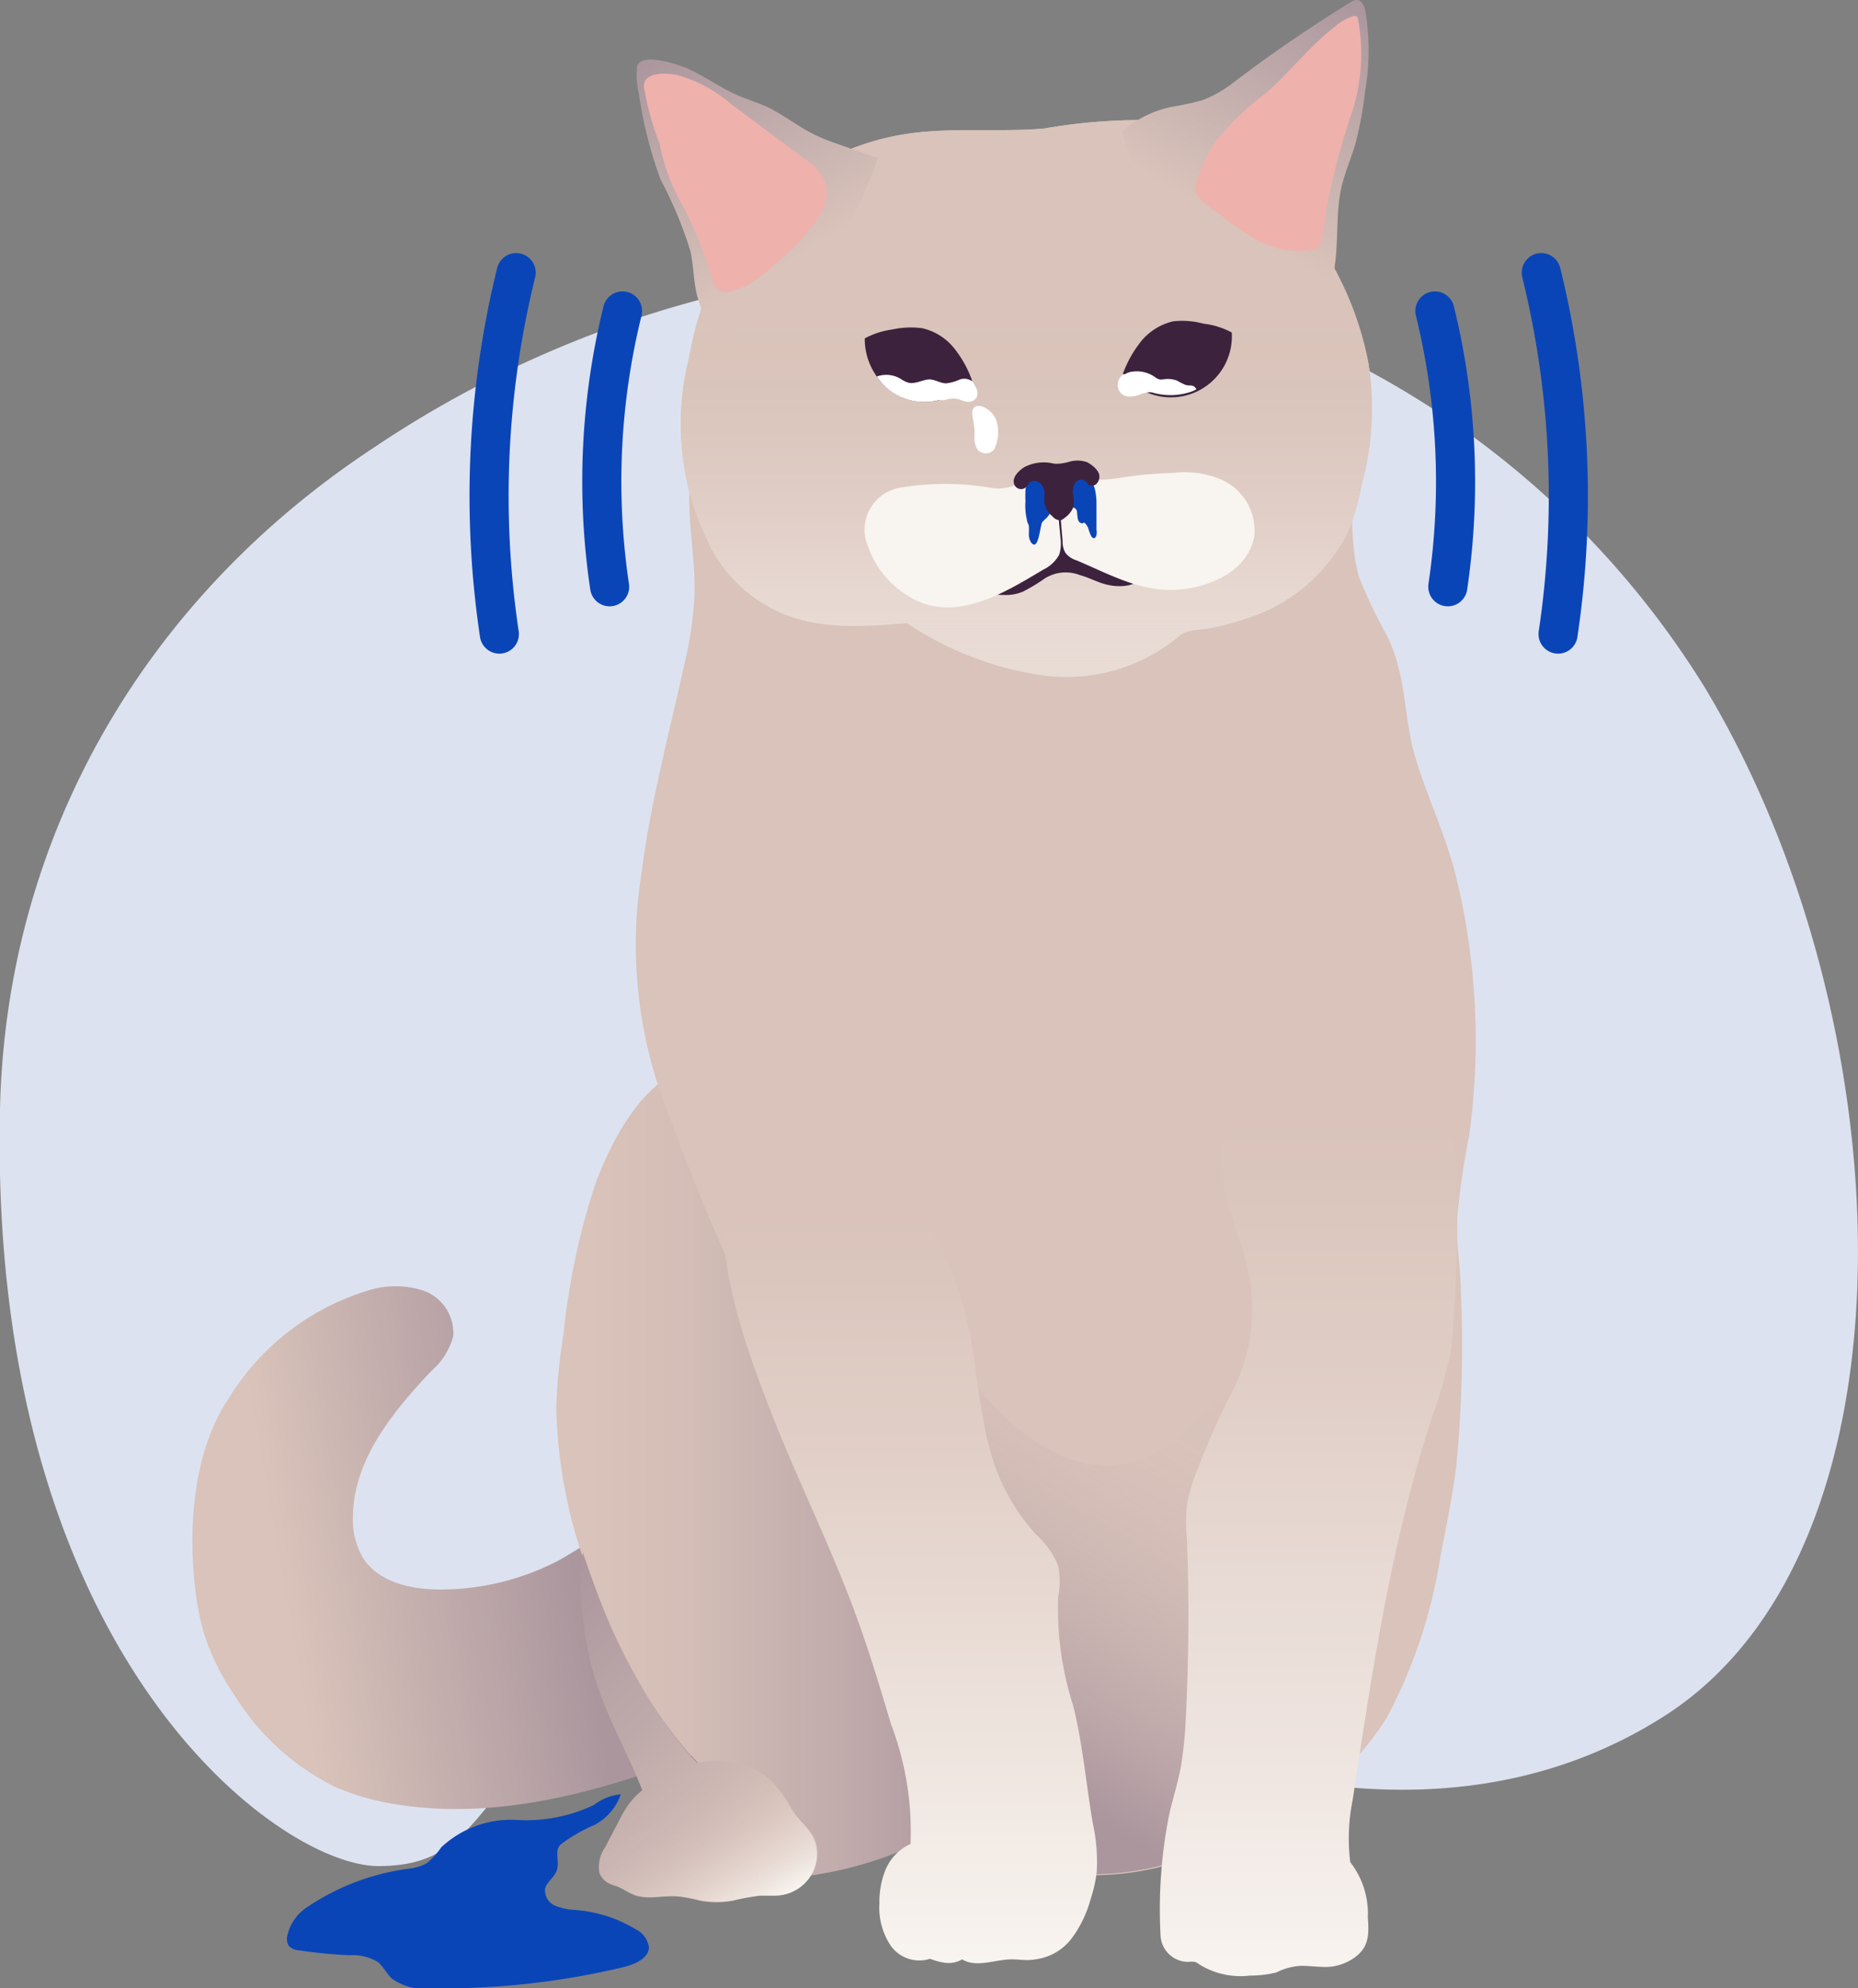 <svg xmlns="http://www.w3.org/2000/svg" xmlns:xlink="http://www.w3.org/1999/xlink" viewBox="0 0 95.03 101.66"><rect x="0" y="0" width="95.03" height="101.66" fill="#808080" stroke="none"/><defs><style>.cls-1{fill:#dde2f0;}.cls-2{fill:url(#linear-gradient);}.cls-3{fill:url(#linear-gradient-2);}.cls-4{fill:#d9c3ba;}.cls-5{fill:url(#linear-gradient-3);}.cls-6{fill:#3d223e;}.cls-7{fill:url(#linear-gradient-4);}.cls-8{fill:#efb1ac;}.cls-9{fill:url(#linear-gradient-5);}.cls-10{fill:#f8f4f0;}.cls-11{fill:#fff;}.cls-12{fill:#0a45b8;}.cls-13{fill:url(#linear-gradient-6);}.cls-14{fill:url(#linear-gradient-7);}.cls-15{fill:url(#linear-gradient-8);}.cls-16{fill:url(#linear-gradient-9);}.cls-17{fill:url(#linear-gradient-10);}.cls-18{fill:none;stroke:#0a45b8;stroke-linecap:round;stroke-linejoin:round;stroke-width:2px;}</style><linearGradient id="linear-gradient" x1="34.99" y1="76.97" x2="9.98" y2="81.38" gradientUnits="userSpaceOnUse"><stop offset="0.24" stop-color="#ab969e"/><stop offset="0.81" stop-color="#d8c2b9"/><stop offset="0.83" stop-color="#d9c3ba"/></linearGradient><linearGradient id="linear-gradient-2" x1="49.83" y1="75.33" x2="28.45" y2="75.33" gradientUnits="userSpaceOnUse"><stop offset="0" stop-color="#ab969e"/><stop offset="0.33" stop-color="#c2acac"/><stop offset="0.68" stop-color="#d3bdb6"/><stop offset="0.93" stop-color="#d9c3ba"/></linearGradient><linearGradient id="linear-gradient-3" x1="52.48" y1="34.59" x2="52.48" y2="6.1" gradientUnits="userSpaceOnUse"><stop offset="0" stop-color="#f8f4f0" stop-opacity="0.5"/><stop offset="0.12" stop-color="#eee4de" stop-opacity="0.67"/><stop offset="0.24" stop-color="#e5d5ce" stop-opacity="0.81"/><stop offset="0.37" stop-color="#decbc3" stop-opacity="0.92"/><stop offset="0.5" stop-color="#dac5bc" stop-opacity="0.98"/><stop offset="0.64" stop-color="#d9c3ba"/></linearGradient><linearGradient id="linear-gradient-4" x1="69.04" y1="-0.25" x2="61.56" y2="12.72" gradientUnits="userSpaceOnUse"><stop offset="0" stop-color="#ab969e"/><stop offset="0.88" stop-color="#d9c3ba"/></linearGradient><linearGradient id="linear-gradient-5" x1="34.6" y1="2.09" x2="41.8" y2="14.55" xlink:href="#linear-gradient-4"/><linearGradient id="linear-gradient-6" x1="25.91" y1="83.28" x2="40.02" y2="97.39" gradientUnits="userSpaceOnUse"><stop offset="0" stop-color="#ab969e"/><stop offset="0.45" stop-color="#c0abab"/><stop offset="0.88" stop-color="#d9c3ba"/></linearGradient><linearGradient id="linear-gradient-7" x1="38.04" y1="98.16" x2="33.82" y2="90.85" gradientUnits="userSpaceOnUse"><stop offset="0" stop-color="#f8f4f0"/><stop offset="0.07" stop-color="#f8f4f0" stop-opacity="0.81"/><stop offset="0.14" stop-color="#f8f4f0" stop-opacity="0.62"/><stop offset="0.22" stop-color="#f8f4f0" stop-opacity="0.46"/><stop offset="0.31" stop-color="#f8f4f0" stop-opacity="0.31"/><stop offset="0.4" stop-color="#f8f4f0" stop-opacity="0.2"/><stop offset="0.49" stop-color="#f8f4f0" stop-opacity="0.11"/><stop offset="0.6" stop-color="#f8f4f0" stop-opacity="0.05"/><stop offset="0.71" stop-color="#f8f4f0" stop-opacity="0.01"/><stop offset="0.88" stop-color="#f8f4f0" stop-opacity="0"/></linearGradient><linearGradient id="linear-gradient-8" x1="48.64" y1="92.86" x2="65.2" y2="64.16" gradientUnits="userSpaceOnUse"><stop offset="0.11" stop-color="#ab969e"/><stop offset="0.17" stop-color="#ab969e" stop-opacity="0.83"/><stop offset="0.26" stop-color="#ab969e" stop-opacity="0.58"/><stop offset="0.36" stop-color="#ab969e" stop-opacity="0.37"/><stop offset="0.46" stop-color="#ab969e" stop-opacity="0.21"/><stop offset="0.56" stop-color="#ab969e" stop-opacity="0.09"/><stop offset="0.66" stop-color="#ab969e" stop-opacity="0.02"/><stop offset="0.77" stop-color="#ab969e" stop-opacity="0"/></linearGradient><linearGradient id="linear-gradient-9" x1="46.56" y1="100.39" x2="46.56" y2="57.04" gradientUnits="userSpaceOnUse"><stop offset="0" stop-color="#f8f4f0"/><stop offset="0.57" stop-color="#e2d1c9"/><stop offset="0.88" stop-color="#d9c3ba"/></linearGradient><linearGradient id="linear-gradient-10" x1="66.95" y1="101.06" x2="66.95" y2="51.2" gradientUnits="userSpaceOnUse"><stop offset="0" stop-color="#f8f4f0"/><stop offset="0.19" stop-color="#f0e7e2"/><stop offset="0.63" stop-color="#dfcdc5"/><stop offset="0.88" stop-color="#d9c3ba"/></linearGradient></defs><title>Ресурс 37600</title><g id="Слой_2" data-name="Слой 2"><g id="Illustration"><path class="cls-1" d="M45.13,13.68A44.16,44.16,0,0,1,66,17.05,45.59,45.59,0,0,1,87.23,35.21c10.21,17,11.28,44-2.12,52.54s-29.36,0-31.49-1.06-16.59-6.39-23-.64-6.17,9.36-11.27,9.36S-.62,84.56,0,56.69c.32-14,7.49-26.15,19.1-33.79A55.32,55.32,0,0,1,45.13,13.68Z"/><path class="cls-2" d="M34.92,90C30.17,91.77,25,93.1,20,92.21a12.65,12.65,0,0,1-2.89-.86A12.7,12.7,0,0,1,12,86.69a12.31,12.31,0,0,1-1.51-3,12.48,12.48,0,0,1-.46-2.1c-.43-3.21-.21-7.24,1.61-10A12.69,12.69,0,0,1,18.77,66a4.63,4.63,0,0,1,2.92,0,2.3,2.3,0,0,1,1.49,2.32,3.61,3.61,0,0,1-1.13,1.79c-2,2.11-4,4.59-4,7.48a3.88,3.88,0,0,0,.53,2.09c.81,1.23,2.46,1.59,3.93,1.59a13.07,13.07,0,0,0,6.07-1.49,26.38,26.38,0,0,0,3.59-2.44,2.13,2.13,0,0,1,1.58,1.19,18.32,18.32,0,0,1,2.47,5.49C36.66,86.07,36.81,89.24,34.92,90Z"/><path class="cls-3" d="M30.42,60.62a36.32,36.32,0,0,0-1.6,7.6A29.39,29.39,0,0,0,28.45,72a25.77,25.77,0,0,0,2,9.32,29.81,29.81,0,0,0,1.92,4.23A26.75,26.75,0,0,0,35,89.37c1.43,1.72,3.39,2.9,5.13,4.29a2.86,2.86,0,0,1,1.07,2.12.14.14,0,0,0,.07.13.09.09,0,0,0,.07,0A19.4,19.4,0,0,0,48,93.72a4.86,4.86,0,0,0,1.41-1.08c.63-.76.41-1.47.41-2.35a21.6,21.6,0,0,0-.26-3.21,54,54,0,0,0-1.44-6.26c-1.58-5.8-3.21-11.71-6.51-16.74-.95-1.44-2-2.8-3-4.21-.73-1-1.43-2.12-2.07-3.23-.52-.89-.94-2.43-2.18-1.7C32.43,56.06,31.14,58.65,30.42,60.62Z"/><path class="cls-4" d="M68.53,22.14c1,2.3.27,5,1,7.43a29.44,29.44,0,0,0,1.44,3c1,2.06.81,4.24,1.47,6.33s1.58,4,2.08,6.11a35.5,35.5,0,0,1,.62,13.07,37.52,37.52,0,0,0-.63,4.45c0,1.17.19,2.38.21,3.57A63.51,63.51,0,0,1,74.48,75c-.2,1.5-.49,3-.79,4.47A26.11,26.11,0,0,1,71,87.69a13.31,13.31,0,0,1-4.71,4.66c-.92.54-2,.83-2.87,1.37a14,14,0,0,1-3.08,1.45,14.59,14.59,0,0,1-9,0A3,3,0,0,1,50,94.39a3.23,3.23,0,0,1-.55-1.24c-1.12-3.91-1.92-7.75-3.6-11.5s-3.66-7.19-5.53-10.77a117.28,117.28,0,0,1-6.71-15.54,23.29,23.29,0,0,1-.79-10.76c.46-3.6,1.42-7.12,2.19-10.66a19,19,0,0,0,.51-3.42c.08-2.23-.53-4.48-.13-6.67a10.41,10.41,0,0,1,2.79-4.78,16,16,0,0,1,4.24-3.41,18,18,0,0,1,7.79-2,45.62,45.62,0,0,1,8.09.49,17.86,17.86,0,0,1,4,.85C65.17,16.05,67.31,19.36,68.53,22.14Z"/><path class="cls-4" d="M69.64,24.81A15,15,0,0,0,70,18.62,16.69,16.69,0,0,0,67.83,13a13.44,13.44,0,0,0-2.11-2.59c-2-2-4.09-4-7-4.27a28.82,28.82,0,0,0-5.31.43c-2.33.2-4.69-.07-7,.27a13.19,13.19,0,0,0-9.93,7.3,19.57,19.57,0,0,0-1.25,4.21,13.76,13.76,0,0,0,1,9.4A7.35,7.35,0,0,0,40,31.36c2,.85,4.29.68,6.38.5a16.78,16.78,0,0,0,6.93,2.67,9,9,0,0,0,7-2c.42-.38,1.19-.31,1.76-.44s1.23-.3,1.83-.51a8.73,8.73,0,0,0,5.08-4.45A12.47,12.47,0,0,0,69.64,24.81Z"/><path class="cls-5" d="M69.64,24.81A15,15,0,0,0,70,18.62,16.69,16.69,0,0,0,67.83,13a13.44,13.44,0,0,0-2.11-2.59c-2-2-4.09-4-7-4.27a28.82,28.82,0,0,0-5.31.43c-2.33.2-4.69-.07-7,.27a13.19,13.19,0,0,0-9.93,7.3,19.57,19.57,0,0,0-1.25,4.21,13.76,13.76,0,0,0,1,9.4A7.35,7.35,0,0,0,40,31.36c2,.85,4.29.68,6.38.5a16.78,16.78,0,0,0,6.93,2.67,9,9,0,0,0,7-2c.42-.38,1.19-.31,1.76-.44s1.23-.3,1.83-.51a8.73,8.73,0,0,0,5.08-4.45A12.47,12.47,0,0,0,69.64,24.81Z"/><path class="cls-6" d="M63,17a4,4,0,0,0-1.44-.45A4.16,4.16,0,0,0,60,16.43a3,3,0,0,0-1.62,1,5.85,5.85,0,0,0-.95,1.69A3.12,3.12,0,0,0,63,17Z"/><path class="cls-6" d="M44.23,17.3a4.26,4.26,0,0,1,1.44-.46,4.4,4.4,0,0,1,1.49-.06,2.91,2.91,0,0,1,1.62,1,5.67,5.67,0,0,1,.94,1.68,3.23,3.23,0,0,1-3.5.9A3.3,3.3,0,0,1,44.23,17.3Z"/><path class="cls-7" d="M67.84,15.07c.84-1.75.32-3.87.83-5.74.21-.76.54-1.49.73-2.27a19.43,19.43,0,0,0,.42-2.4,12.11,12.11,0,0,0,0-4.16c-.06-.22-.18-.49-.41-.5a.57.57,0,0,0-.31.1,72.43,72.43,0,0,0-6,4.11,6.3,6.3,0,0,1-1.59.91,16,16,0,0,1-1.67.36,5.65,5.65,0,0,0-2.44,1.23,8.06,8.06,0,0,0,2.41,4.16,18.27,18.27,0,0,0,3.52,2.87A10.36,10.36,0,0,0,67.84,15.07Z"/><path class="cls-8" d="M67.59,12.29a13.35,13.35,0,0,0,.26-1.68,36.62,36.62,0,0,1,1.27-4.78A9.65,9.65,0,0,0,69.46,1a.22.22,0,0,0-.09-.17.25.25,0,0,0-.17,0,2.59,2.59,0,0,0-.91.52C67,2.34,66,3.66,64.75,4.76a14.07,14.07,0,0,0-2.58,2.47,8.42,8.42,0,0,0-1,2.17c-.23.72.76,1.19,1.36,1.66a11.39,11.39,0,0,0,1.74,1.19,4.33,4.33,0,0,0,3,.5.52.52,0,0,0,.13-.06.39.39,0,0,0,.08-.14C67.54,12.47,67.56,12.38,67.59,12.29Z"/><path class="cls-9" d="M44.89,8.08l-2.08-.73a11,11,0,0,1-1.08-.43c-.84-.4-1.58-1-2.42-1.42-.53-.25-1.1-.41-1.63-.65-.86-.38-1.62-.94-2.48-1.33-.45-.21-2.5-.9-2.62-.09a3.91,3.91,0,0,0,.09,1.32,21.56,21.56,0,0,0,1.12,4.44,20.92,20.92,0,0,1,1.52,3.64c.16.74.16,1.5.33,2.23a9.33,9.33,0,0,0,1,2.31,6.56,6.56,0,0,0,2.08-1.08c.53-.34,1.06-.69,1.56-1.08a14.11,14.11,0,0,0,3-3.5A19.7,19.7,0,0,0,44.89,8.08Z"/><path class="cls-8" d="M42,10.9a2.07,2.07,0,0,0,.2-1.64A2.72,2.72,0,0,0,41.12,8.1L37.38,5.31a7.1,7.1,0,0,0-2.77-1.48c-.45-.09-1.27-.15-1.6.27a.58.58,0,0,0-.07.37,15.19,15.19,0,0,0,.8,2.9,10.22,10.22,0,0,0,1,2.83,19.38,19.38,0,0,1,1.67,4,1,1,0,0,0,.35.63c.42.28,1.21-.12,1.59-.33a8,8,0,0,0,1.55-1.23A10.17,10.17,0,0,0,42,10.9Z"/><path class="cls-6" d="M58.44,29.48c0,.22-.58.41-.69.44a2.53,2.53,0,0,1-1,0c-.53-.09-1-.38-1.53-.52a2,2,0,0,0-1.79.18,9.29,9.29,0,0,1-1.09.66,2.24,2.24,0,0,1-1,.18c-.26,0-.67,0-.45-.3A4.32,4.32,0,0,1,52.37,29a7.4,7.4,0,0,0,.86-.5,1.42,1.42,0,0,0,.55-.81,2.56,2.56,0,0,0,0-.62,1.24,1.24,0,0,1,.08-.61.47.47,0,0,1,.51-.28.53.53,0,0,1,.35.41c0,.18,0,.38.08.57a2.34,2.34,0,0,0,1.34,1.47,11.28,11.28,0,0,0,2.21.75.13.13,0,0,1,.09.05A.1.1,0,0,1,58.44,29.48Z"/><path class="cls-10" d="M64.16,27.36a2.23,2.23,0,0,1-.1.43c-.52,1.58-2.44,2.31-4,2.37-1.81.07-3.38-.83-5-1.51a1.11,1.11,0,0,1-.57-.39,1.08,1.08,0,0,1-.14-.56l-.12-1.46a2.16,2.16,0,0,1,.71-1.8.63.63,0,0,1,.62-.14c.07,0,.14.11.21.15a.89.89,0,0,0,.51.08,8.83,8.83,0,0,0,1.26-.14A21.21,21.21,0,0,1,60,24.18a4.83,4.83,0,0,1,2.44.33A2.85,2.85,0,0,1,64.16,27.36Z"/><path class="cls-10" d="M54.14,26.19c0,.44.07.89.1,1.33a1.86,1.86,0,0,1-.07.85,1.83,1.83,0,0,1-.82.76c-1.76,1.05-4,2.45-6.1,1.73a4.82,4.82,0,0,1-2.86-2.93,2.18,2.18,0,0,1,1.67-3,14,14,0,0,1,4.56,0A2.22,2.22,0,0,0,52,24.77c.14-.09.25-.2.4-.29a1.13,1.13,0,0,1,1.35.28A2.44,2.44,0,0,1,54.14,26.19Z"/><path class="cls-11" d="M49.73,21.07a1.54,1.54,0,0,0,.05.43,5.38,5.38,0,0,1,.07.69A1.24,1.24,0,0,0,50,23a.57.57,0,0,0,.83,0,1.12,1.12,0,0,0,.11-.25,1.94,1.94,0,0,0,0-1.3A1.09,1.09,0,0,0,50.6,21C50.32,20.75,49.77,20.57,49.73,21.07Z"/><path class="cls-12" d="M52.45,25.08a4.55,4.55,0,0,0,0,.53,3.2,3.2,0,0,0,.08,1c0,.09.07.18.09.27a3.13,3.13,0,0,1,0,.43.82.82,0,0,0,.1.4c.39.56.47-.79.58-1a1.52,1.52,0,0,1,.22-.22A1.84,1.84,0,0,0,54,25.19c0-1.15-1.08-1.25-1.49-.43A1.19,1.19,0,0,0,52.45,25.08Z"/><path class="cls-12" d="M54.77,25.6a.61.61,0,0,0,.07.28c.06.09.16.1.22.19s0,.55.18.65.13,0,.19,0,.18.15.23.29a2.74,2.74,0,0,0,.15.4.23.23,0,0,0,.13.11c.06,0,.12-.07.14-.16a.86.86,0,0,0,0-.28c0-.46,0-.91,0-1.37a3.19,3.19,0,0,0-.08-.7.81.81,0,0,0-.48-.57C55,24.31,54.74,24.91,54.77,25.6Z"/><path class="cls-6" d="M56.23,24.36a.54.54,0,0,1-.17.4.35.35,0,0,1-.42,0c0-.05-.08-.12-.13-.17a.38.38,0,0,0-.54.13,1,1,0,0,0-.08.61,1.3,1.3,0,0,1,0,.62,1.25,1.25,0,0,1-.44.53.51.51,0,0,1-.2.12.5.5,0,0,1-.41-.19,1.18,1.18,0,0,1-.42-.68,3.54,3.54,0,0,1,0-.46.68.68,0,0,0-.23-.57.41.41,0,0,0-.57,0c0,.05-.06.11-.1.16a.37.37,0,0,1-.37.14.38.38,0,0,1-.29-.28c-.08-.33.23-.64.52-.83a2.14,2.14,0,0,1,1.5-.19,1.46,1.46,0,0,0,.36,0,3,3,0,0,0,.52-.11,1.48,1.48,0,0,1,.86.05C55.9,23.8,56.23,24.07,56.23,24.36Z"/><path class="cls-11" d="M49.87,19.74a.65.65,0,0,0-.17-.26h0a.68.68,0,0,0-.65-.06,2.24,2.24,0,0,1-.66.18c-.29,0-.56-.2-.86-.2s-.71.25-1.06.17a1.5,1.5,0,0,1-.42-.21,1.43,1.43,0,0,0-1.2-.11,3,3,0,0,0,1.37,1.11,3.07,3.07,0,0,0,1.8.1l.12,0,.16,0a1.53,1.53,0,0,1,.52-.08c.2,0,.4.12.6.15a.48.48,0,0,0,.53-.21A.59.59,0,0,0,49.87,19.74Z"/><path class="cls-11" d="M60.92,19.71c-.11,0-.24,0-.35-.06a3.24,3.24,0,0,1-.37-.19,1.35,1.35,0,0,0-.72-.06.47.47,0,0,1-.17,0,.67.67,0,0,1-.25-.13A1.61,1.61,0,0,0,57.94,19a.92.92,0,0,0-.46.17A3.27,3.27,0,0,0,61,20l.19-.09A.32.32,0,0,0,60.92,19.71Z"/><path class="cls-11" d="M59,20.05a3.09,3.09,0,0,1-1.51-.93.65.65,0,0,0-.25.86.55.55,0,0,0,.38.28,1.27,1.27,0,0,0,.64-.07,1.57,1.57,0,0,1,.64-.14H59Z"/><path class="cls-13" d="M41.69,94.34c-.13-.81-.81-1.16-1.22-1.87a5.93,5.93,0,0,0-1.14-1.53,3.54,3.54,0,0,0-1.18-.67,4.85,4.85,0,0,0-2.48-.13,10.27,10.27,0,0,1-.71-.77,26.75,26.75,0,0,1-2.55-3.85,29.81,29.81,0,0,1-1.92-4.23c-.24-.63-.46-1.27-.68-1.91a12.39,12.39,0,0,0,0,3.27A16.1,16.1,0,0,0,30.85,87c.61,1.54,1.4,3,2,4.53a4.09,4.09,0,0,0-.68.7,5.28,5.28,0,0,0-.42.69c-.26.51-.53,1-.8,1.53a1.72,1.72,0,0,0-.29,1.32,1,1,0,0,0,.58.57c.13.06.27.09.41.15s.48.27.73.38c.75.31,1.6,0,2.41.11a8.19,8.19,0,0,1,1,.2,4.63,4.63,0,0,0,1.7,0,10.81,10.81,0,0,1,1.36-.25c.24,0,.48,0,.73,0a2.14,2.14,0,0,0,2.12-2.59Z"/><path class="cls-14" d="M40.47,92.47a5.93,5.93,0,0,0-1.14-1.53,3.54,3.54,0,0,0-1.18-.67,4.89,4.89,0,0,0-2.76-.08,6.3,6.3,0,0,0-2.47,1.29,3.56,3.56,0,0,0-.72.73,5.28,5.28,0,0,0-.42.69L31,94.43a1.72,1.72,0,0,0-.29,1.32,1,1,0,0,0,.58.57c.13.06.27.09.41.15s.48.27.73.38c.75.31,1.6,0,2.41.11a8.19,8.19,0,0,1,1,.2,4.63,4.63,0,0,0,1.7,0,10.81,10.81,0,0,1,1.36-.25c.24,0,.48,0,.73,0a2.14,2.14,0,0,0,2.12-2.59C41.56,93.53,40.88,93.18,40.47,92.47Z"/><path class="cls-15" d="M66.88,69a20,20,0,0,0,.21-3.71l-4.27,5.41a17.2,17.2,0,0,1-2.5,2.75A6,6,0,0,1,57,74.92a5.82,5.82,0,0,1-3-.64C51.4,73,49.61,70.62,48,68.22c.09,6.39,4.32,11.72,5.29,18,.47,3,.11,6.16.22,9.24a1.5,1.5,0,0,1,0,.2,15,15,0,0,0,6.79-.53,13,13,0,0,0,2.37-1.06c0-.58,0-1.16,0-1.73a60.25,60.25,0,0,1,2.82-18.87A27,27,0,0,0,66.88,69Z"/><path class="cls-16" d="M39.25,71.73c1.41,3.68,3.2,7.21,4.55,10.91.66,1.81,1.22,3.66,1.77,5.51a15.42,15.42,0,0,1,1,6.13,2.5,2.5,0,0,0-1.25,1.25,4.31,4.31,0,0,0-.34,1.78,3.49,3.49,0,0,0,.59,2.19,1.8,1.8,0,0,0,2,.65,3.26,3.26,0,0,0,.8.21,1.37,1.37,0,0,0,.84-.18c.75.45,1.67,0,2.54,0,.4,0,.8.08,1.2,0a2.77,2.77,0,0,0,1.89-1.11,6,6,0,0,0,.95-2,6.9,6.9,0,0,0,.3-1.33,9,9,0,0,0-.2-2.53c-.34-2-.52-4.08-1-6a16.22,16.22,0,0,1-.77-5.54,4.25,4.25,0,0,0,0-1.63A4.48,4.48,0,0,0,53,78.47a10.49,10.49,0,0,1-2-3.22c-.92-2.39-.94-5-1.49-7.53a17.9,17.9,0,0,0-4.43-8.37,7,7,0,0,0-1.43-1.23,9.35,9.35,0,0,0-3.77-1,1.76,1.76,0,0,0-.94.06,1.58,1.58,0,0,0-.54.52C35.54,61.58,37.69,67.64,39.25,71.73Z"/><path class="cls-17" d="M74.51,64c0,.86-.08,1.72-.11,2.58a19.94,19.94,0,0,1-.25,2.78,24.49,24.49,0,0,1-.83,2.86C71.2,78.63,70.19,85.35,69.19,92a9.9,9.9,0,0,0-.13,3.21,4.27,4.27,0,0,1,.9,2.81c.06.87.08,1.54-.71,2.09a2.6,2.6,0,0,1-1.4.46c-.44,0-.88-.06-1.32-.06a3.19,3.19,0,0,0-1.25.34,5.62,5.62,0,0,1-1.36.16,4,4,0,0,1-2.56-.56,1,1,0,0,0-.24-.14,1.29,1.29,0,0,0-.34,0A1.42,1.42,0,0,1,59.36,99a24.72,24.72,0,0,1,.46-6.32c.19-.79.43-1.56.58-2.36a20.63,20.63,0,0,0,.25-2.48q.23-4.54.06-9.09a8.81,8.81,0,0,1,0-1.85,8.24,8.24,0,0,1,.45-1.54,40.57,40.57,0,0,1,2-4.48,9.12,9.12,0,0,0,.7-5.74c-.22-1.33-.82-2.56-1.14-3.86a9.55,9.55,0,0,1,2.7-9,3.77,3.77,0,0,1,1.1-.77,3.62,3.62,0,0,1,1.31-.23,10,10,0,0,1,3.67.54,3.87,3.87,0,0,1,1.62,1A4.45,4.45,0,0,1,74,55.07,48.53,48.53,0,0,1,74.51,64Z"/><path class="cls-12" d="M26.41,93.05a5.22,5.22,0,0,0-3.84,1.4,4.27,4.27,0,0,1-.72.8,2.45,2.45,0,0,1-.84.28,12.11,12.11,0,0,0-5.33,2,2.35,2.35,0,0,0-1,1.51.67.67,0,0,0,.1.46.8.8,0,0,0,.52.22,24.94,24.94,0,0,0,2.59.25,2.44,2.44,0,0,1,1.44.35c.28.23.44.58.7.83a2.75,2.75,0,0,0,2,.51,39.9,39.9,0,0,0,9.93-1.1c.56-.15,1.23-.46,1.23-1a1.2,1.2,0,0,0-.66-.91,7,7,0,0,0-3.17-1,2.92,2.92,0,0,1-1-.23.84.84,0,0,1-.48-.85c.08-.35.45-.56.58-.89.2-.52-.14-1,.21-1.37a8.27,8.27,0,0,1,1.73-1,2.8,2.8,0,0,0,1.35-1.57,2.71,2.71,0,0,0-1.38.55A8.07,8.07,0,0,1,26.41,93.05Z"/><path class="cls-18" d="M31.84,15.9A36.41,36.41,0,0,0,31.18,30"/><path class="cls-18" d="M26.4,13.94a47.74,47.74,0,0,0-.86,18.48"/><path class="cls-18" d="M73.39,15.9A36.6,36.6,0,0,1,74.05,30"/><path class="cls-18" d="M78.83,13.94a47.74,47.74,0,0,1,.86,18.48"/></g></g></svg>